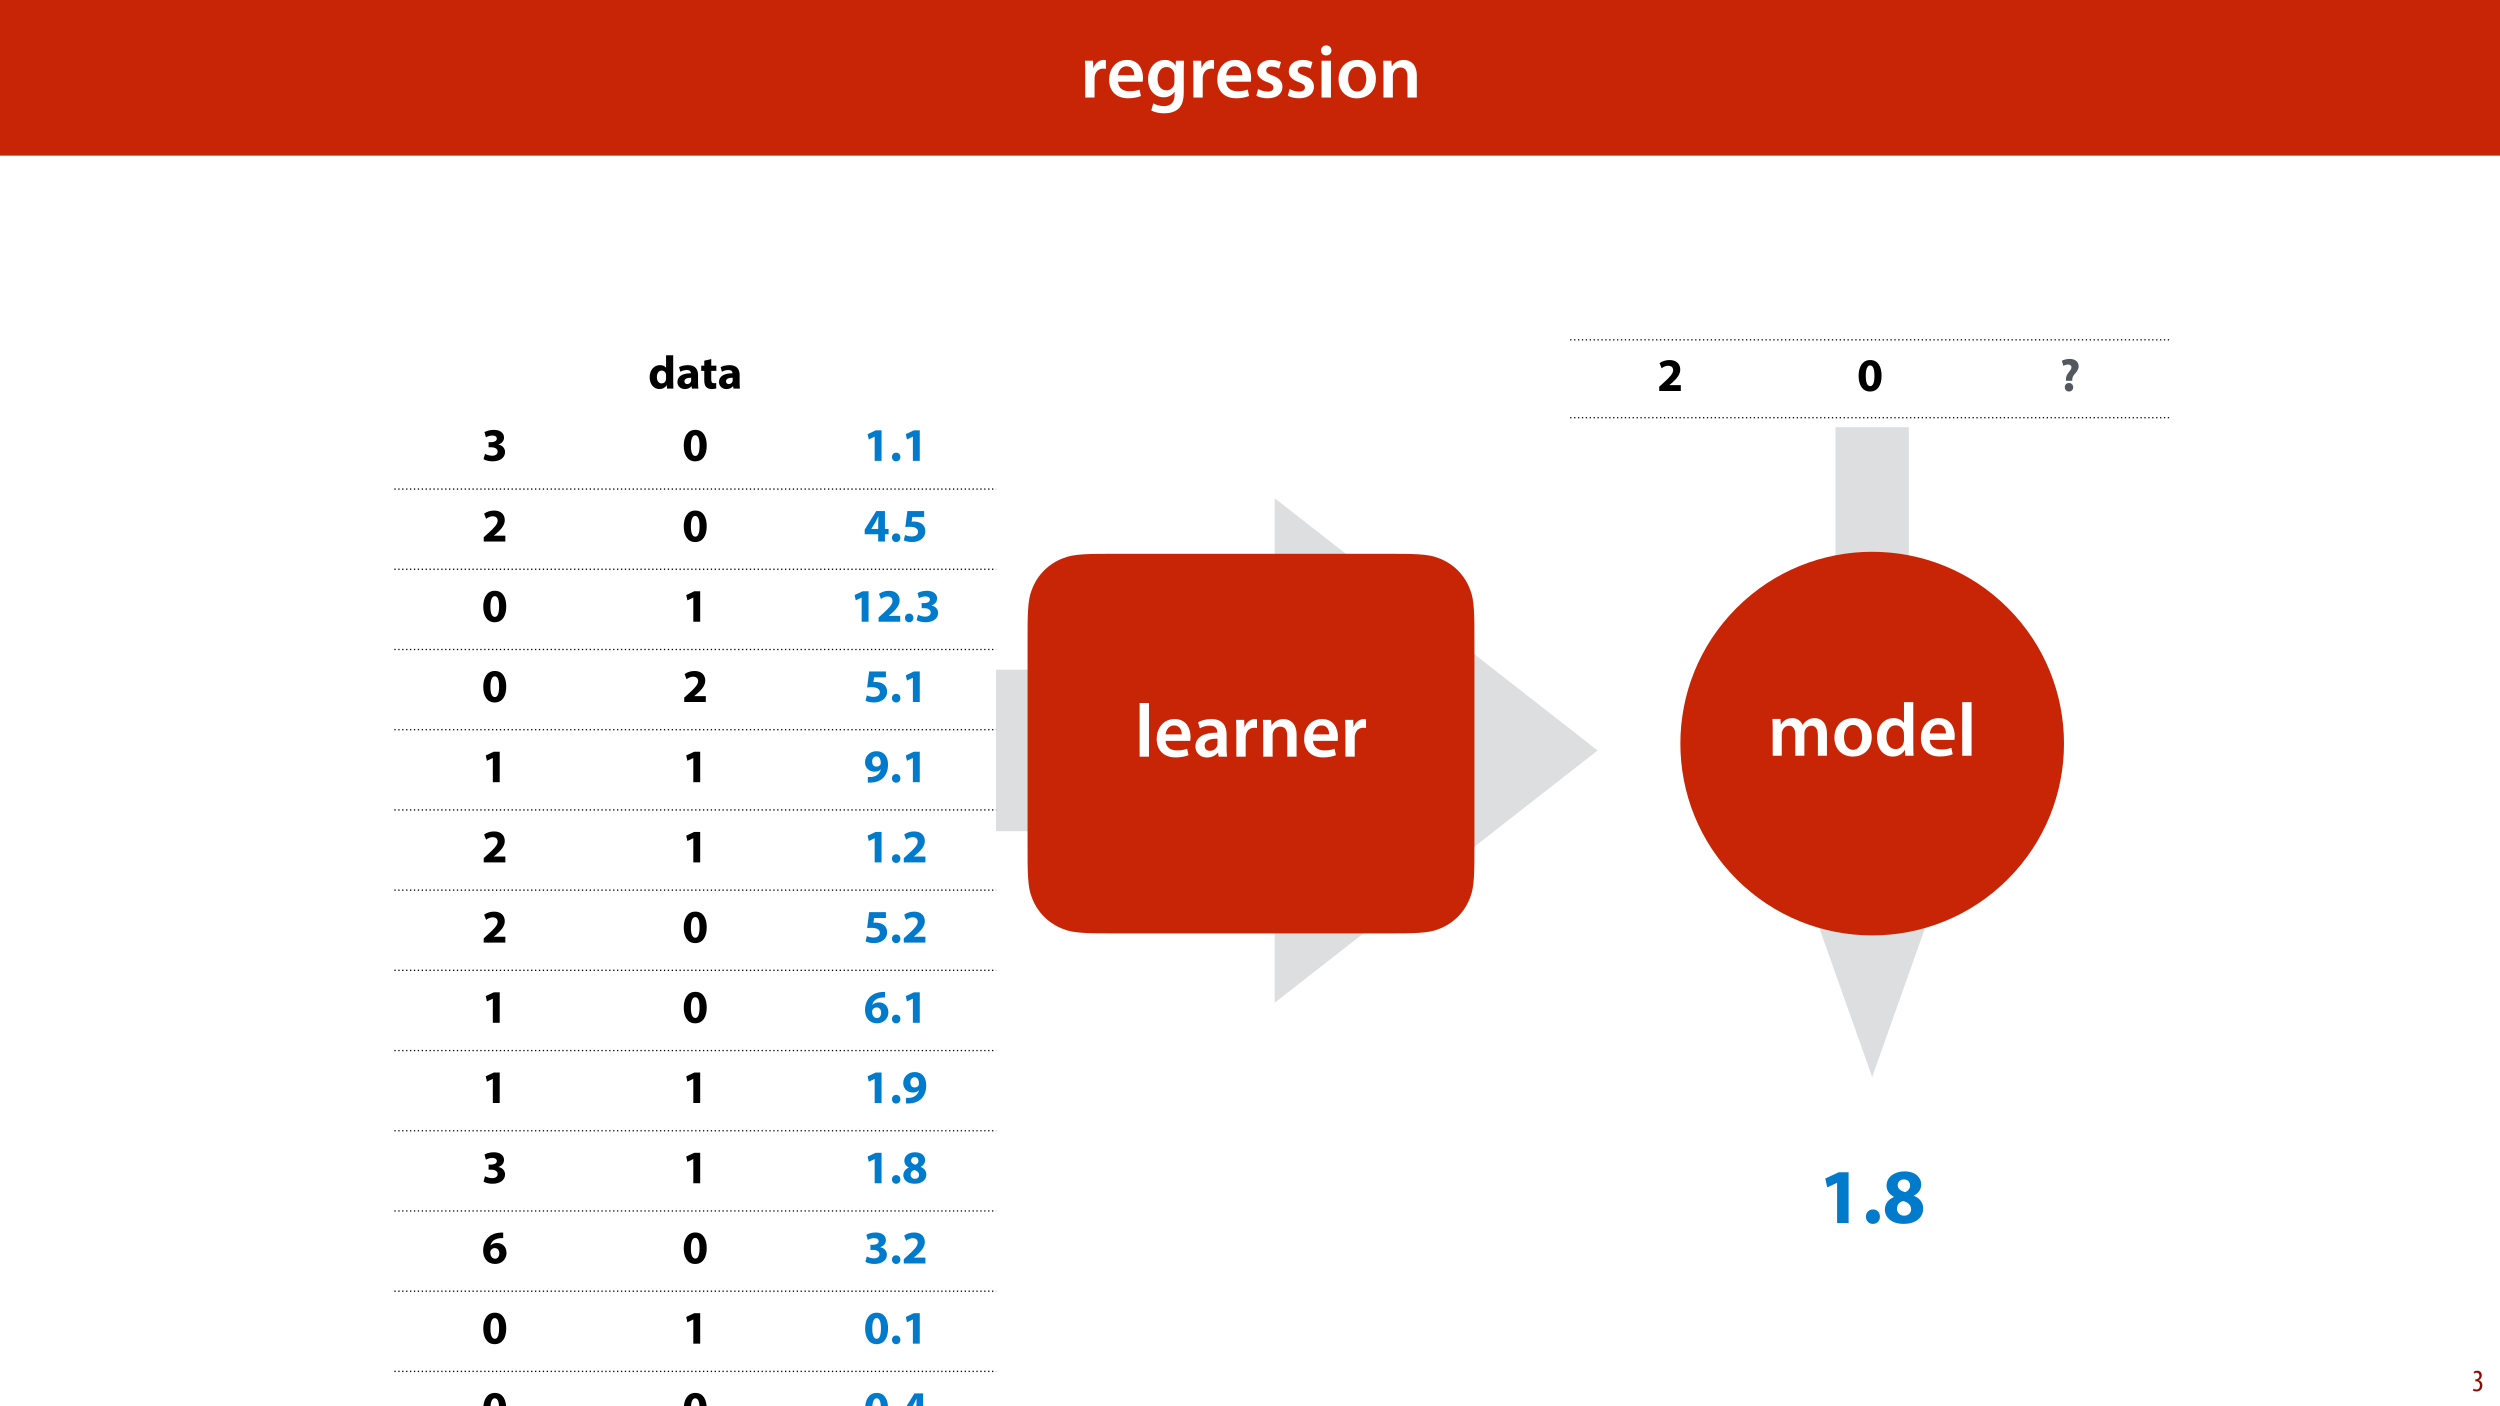 <?xml version="1.0" encoding="UTF-8"?>
<svg xmlns="http://www.w3.org/2000/svg" xmlns:xlink="http://www.w3.org/1999/xlink" width="1920pt" height="1080pt" viewBox="0 0 1920 1080" version="1.1">
<defs>
<g>
<symbol overflow="visible" id="glyph0-0">
<path style="stroke:none;" d="M 0 0 L 29 0 L 29 -40.594 L 0 -40.594 Z M 14.5 -22.906 L 4.641 -37.703 L 24.359 -37.703 Z M 16.234 -20.297 L 26.094 -35.094 L 26.094 -5.516 Z M 4.641 -2.906 L 14.5 -17.688 L 24.359 -2.906 Z M 2.906 -35.094 L 12.766 -20.297 L 2.906 -5.516 Z M 2.906 -35.094 "/>
</symbol>
<symbol overflow="visible" id="glyph0-1">
<path style="stroke:none;" d="M 3.828 0 L 10.969 0 L 10.969 -14.609 C 10.969 -15.422 11.078 -16.188 11.188 -16.812 C 11.828 -20.016 14.156 -22.219 17.578 -22.219 C 18.438 -22.219 19.078 -22.094 19.656 -21.984 L 19.656 -28.703 C 19.078 -28.828 18.672 -28.891 17.984 -28.891 C 14.969 -28.891 11.656 -26.859 10.266 -22.859 L 10.031 -22.859 L 9.797 -28.25 L 3.594 -28.25 C 3.766 -25.688 3.828 -22.969 3.828 -19.141 Z M 3.828 0 "/>
</symbol>
<symbol overflow="visible" id="glyph0-2">
<path style="stroke:none;" d="M 27.781 -12.125 C 27.891 -12.766 28.016 -13.797 28.016 -15.141 C 28.016 -21.344 25 -28.891 15.828 -28.891 C 6.781 -28.891 2.031 -21.516 2.031 -13.688 C 2.031 -5.047 7.422 0.578 16.594 0.578 C 20.641 0.578 24.016 -0.172 26.453 -1.156 L 25.406 -6.094 C 23.266 -5.281 20.875 -4.812 17.578 -4.812 C 13.047 -4.812 9.047 -7.016 8.875 -12.125 Z M 8.875 -17.109 C 9.156 -20.016 11.016 -24.016 15.422 -24.016 C 20.188 -24.016 21.344 -19.719 21.281 -17.109 Z M 8.875 -17.109 "/>
</symbol>
<symbol overflow="visible" id="glyph0-3">
<path style="stroke:none;" d="M 23.438 -28.25 L 23.141 -24.469 L 23.031 -24.469 C 21.688 -26.797 19.141 -28.891 14.844 -28.891 C 8.062 -28.891 2.031 -23.266 2.031 -13.984 C 2.031 -5.969 7.016 -0.172 14.031 -0.172 C 17.75 -0.172 20.641 -1.859 22.266 -4.344 L 22.391 -4.344 L 22.391 -1.906 C 22.391 4.172 18.906 6.609 14.266 6.609 C 10.844 6.609 7.828 5.516 6.031 4.469 L 4.469 9.859 C 6.906 11.375 10.734 12.125 14.328 12.125 C 18.219 12.125 22.266 11.312 25.234 8.703 C 28.188 6.031 29.406 1.797 29.406 -4.125 L 29.406 -20.125 C 29.406 -24.016 29.516 -26.328 29.641 -28.25 Z M 22.266 -12.359 C 22.266 -11.547 22.156 -10.562 21.984 -9.797 C 21.172 -7.25 18.844 -5.516 16.188 -5.516 C 11.719 -5.516 9.281 -9.391 9.281 -14.203 C 9.281 -19.953 12.234 -23.438 16.234 -23.438 C 19.25 -23.438 21.281 -21.453 22.047 -18.844 C 22.219 -18.266 22.266 -17.578 22.266 -16.938 Z M 22.266 -12.359 "/>
</symbol>
<symbol overflow="visible" id="glyph0-4">
<path style="stroke:none;" d="M 2.094 -1.391 C 4.172 -0.234 7.25 0.578 10.672 0.578 C 18.156 0.578 22.156 -3.125 22.156 -8.234 C 22.094 -12.406 19.719 -15.016 14.609 -16.875 C 11.016 -18.156 9.688 -19.031 9.688 -20.828 C 9.688 -22.562 11.078 -23.781 13.625 -23.781 C 16.125 -23.781 18.391 -22.859 19.609 -22.156 L 21 -27.203 C 19.375 -28.078 16.641 -28.891 13.516 -28.891 C 6.953 -28.891 2.844 -25 2.844 -20.016 C 2.781 -16.703 5.109 -13.688 10.609 -11.781 C 14.094 -10.562 15.25 -9.562 15.25 -7.656 C 15.25 -5.797 13.859 -4.531 10.734 -4.531 C 8.172 -4.531 5.109 -5.562 3.484 -6.547 Z M 2.094 -1.391 "/>
</symbol>
<symbol overflow="visible" id="glyph0-5">
<path style="stroke:none;" d="M 11.016 0 L 11.016 -28.25 L 3.828 -28.25 L 3.828 0 Z M 7.422 -40.016 C 5.047 -40.016 3.422 -38.344 3.422 -36.141 C 3.422 -33.984 4.984 -32.312 7.359 -32.312 C 9.859 -32.312 11.422 -33.984 11.422 -36.141 C 11.375 -38.344 9.859 -40.016 7.422 -40.016 Z M 7.422 -40.016 "/>
</symbol>
<symbol overflow="visible" id="glyph0-6">
<path style="stroke:none;" d="M 16.641 -28.891 C 8.125 -28.891 2.031 -23.203 2.031 -13.922 C 2.031 -4.875 8.172 0.641 16.188 0.641 C 23.375 0.641 30.688 -4 30.688 -14.391 C 30.688 -22.969 25.062 -28.891 16.641 -28.891 Z M 16.469 -23.656 C 21.344 -23.656 23.312 -18.625 23.312 -14.203 C 23.312 -8.531 20.469 -4.531 16.406 -4.531 C 12.062 -4.531 9.391 -8.641 9.391 -14.094 C 9.391 -18.797 11.422 -23.656 16.469 -23.656 Z M 16.469 -23.656 "/>
</symbol>
<symbol overflow="visible" id="glyph0-7">
<path style="stroke:none;" d="M 3.828 0 L 11.016 0 L 11.016 -16.594 C 11.016 -17.406 11.078 -18.266 11.312 -18.906 C 12.062 -21.047 14.031 -23.078 16.875 -23.078 C 20.766 -23.078 22.266 -20.016 22.266 -15.953 L 22.266 0 L 29.406 0 L 29.406 -16.766 C 29.406 -25.688 24.297 -28.891 19.375 -28.891 C 14.672 -28.891 11.594 -26.219 10.375 -24.016 L 10.203 -24.016 L 9.859 -28.25 L 3.594 -28.25 C 3.766 -25.812 3.828 -23.078 3.828 -19.844 Z M 3.828 0 "/>
</symbol>
<symbol overflow="visible" id="glyph0-8">
<path style="stroke:none;" d="M 3.828 0 L 11.016 0 L 11.016 -41.188 L 3.828 -41.188 Z M 3.828 0 "/>
</symbol>
<symbol overflow="visible" id="glyph0-9">
<path style="stroke:none;" d="M 26.156 0 C 25.875 -1.734 25.75 -4.234 25.75 -6.781 L 25.75 -17 C 25.75 -23.141 23.141 -28.891 14.094 -28.891 C 9.625 -28.891 5.969 -27.672 3.891 -26.391 L 5.281 -21.75 C 7.188 -22.969 10.094 -23.844 12.875 -23.844 C 17.859 -23.844 18.625 -20.766 18.625 -18.906 L 18.625 -18.438 C 8.172 -18.5 1.859 -14.906 1.859 -7.766 C 1.859 -3.484 5.047 0.641 10.734 0.641 C 14.391 0.641 17.344 -0.922 19.078 -3.125 L 19.25 -3.125 L 19.719 0 Z M 18.797 -9.922 C 18.797 -9.453 18.734 -8.875 18.562 -8.359 C 17.922 -6.328 15.828 -4.469 12.984 -4.469 C 10.734 -4.469 8.938 -5.734 8.938 -8.531 C 8.938 -12.812 13.75 -13.922 18.797 -13.797 Z M 18.797 -9.922 "/>
</symbol>
<symbol overflow="visible" id="glyph0-10">
<path style="stroke:none;" d="M 3.828 0 L 10.781 0 L 10.781 -16.703 C 10.781 -17.516 10.906 -18.328 11.188 -19.031 C 11.828 -21 13.625 -23.078 16.297 -23.078 C 19.609 -23.078 21.172 -20.297 21.172 -16.359 L 21.172 0 L 28.125 0 L 28.125 -16.938 C 28.125 -17.75 28.297 -18.625 28.484 -19.312 C 29.234 -21.344 31.031 -23.078 33.469 -23.078 C 36.891 -23.078 38.516 -20.297 38.516 -15.609 L 38.516 0 L 45.469 0 L 45.469 -16.641 C 45.469 -25.688 40.719 -28.891 36.016 -28.891 C 33.703 -28.891 31.906 -28.297 30.328 -27.203 C 29 -26.391 27.844 -25.234 26.859 -23.656 L 26.734 -23.656 C 25.516 -26.797 22.625 -28.891 18.906 -28.891 C 14.156 -28.891 11.594 -26.281 10.203 -24.062 L 10.031 -24.062 L 9.75 -28.25 L 3.594 -28.25 C 3.766 -25.812 3.828 -23.078 3.828 -19.844 Z M 3.828 0 "/>
</symbol>
<symbol overflow="visible" id="glyph0-11">
<path style="stroke:none;" d="M 22.734 -41.188 L 22.734 -25.172 L 22.625 -25.172 C 21.344 -27.266 18.562 -28.891 14.672 -28.891 C 7.891 -28.891 1.969 -23.266 2.031 -13.797 C 2.031 -5.109 7.359 0.641 14.094 0.641 C 18.219 0.641 21.641 -1.328 23.312 -4.469 L 23.438 -4.469 L 23.719 0 L 30.109 0 C 29.984 -1.906 29.875 -5.047 29.875 -7.953 L 29.875 -41.188 Z M 22.734 -12.234 C 22.734 -11.484 22.672 -10.781 22.5 -10.156 C 21.812 -7.078 19.25 -5.109 16.359 -5.109 C 11.828 -5.109 9.281 -8.875 9.281 -14.031 C 9.281 -19.312 11.828 -23.375 16.406 -23.375 C 19.656 -23.375 21.922 -21.109 22.562 -18.328 C 22.672 -17.75 22.734 -17.047 22.734 -16.469 Z M 22.734 -12.234 "/>
</symbol>
<symbol overflow="visible" id="glyph1-0">
<path style="stroke:none;" d="M 0 0 L 30 0 L 30 -42 L 0 -42 Z M 15 -23.703 L 4.797 -39 L 25.203 -39 Z M 16.797 -21 L 27 -36.297 L 27 -5.703 Z M 4.797 -3 L 15 -18.297 L 25.203 -3 Z M 3 -36.297 L 13.203 -21 L 3 -5.703 Z M 3 -36.297 "/>
</symbol>
<symbol overflow="visible" id="glyph1-1">
<path style="stroke:none;" d="M 14.156 0 L 22.984 0 L 22.984 -39 L 15.422 -39 L 5.094 -34.203 L 6.594 -27.359 L 14.047 -30.906 L 14.156 -30.906 Z M 14.156 0 "/>
</symbol>
<symbol overflow="visible" id="glyph1-2">
<path style="stroke:none;" d="M 8.344 0.656 C 11.578 0.656 13.734 -1.688 13.734 -4.859 C 13.734 -8.156 11.578 -10.438 8.406 -10.438 C 5.219 -10.438 3 -8.094 3 -4.859 C 3 -1.688 5.219 0.656 8.344 0.656 Z M 8.344 0.656 "/>
</symbol>
<symbol overflow="visible" id="glyph1-3">
<path style="stroke:none;" d="M 16.375 0.656 C 25.438 0.656 31.375 -4.078 31.375 -11.156 C 31.375 -16.203 28.016 -19.438 24.234 -20.875 L 24.234 -21.062 C 28.078 -22.984 29.875 -26.281 29.875 -29.641 C 29.875 -34.375 26.094 -39.656 16.984 -39.656 C 9.188 -39.656 3.234 -35.281 3.234 -28.688 C 3.234 -25.266 5.094 -22.078 8.875 -20.156 L 8.875 -19.984 C 4.625 -18.125 1.922 -14.875 1.922 -10.203 C 1.922 -4.922 6.484 0.656 16.375 0.656 Z M 16.734 -5.641 C 13.312 -5.641 11.156 -8.281 11.219 -11.094 C 11.219 -13.922 12.953 -16.078 15.953 -16.922 C 19.562 -15.953 22.078 -13.922 22.078 -10.5 C 22.078 -7.734 19.984 -5.641 16.734 -5.641 Z M 16.562 -33.484 C 19.922 -33.484 21.297 -31.078 21.297 -28.688 C 21.297 -26.219 19.438 -24.297 17.344 -23.703 C 14.219 -24.656 11.812 -26.344 11.812 -28.984 C 11.812 -31.438 13.438 -33.484 16.562 -33.484 Z M 16.562 -33.484 "/>
</symbol>
<symbol overflow="visible" id="glyph2-0">
<path style="stroke:none;" d="M 0 0 L 18 0 L 18 -25.203 L 0 -25.203 Z M 9 -14.219 L 2.875 -23.406 L 15.125 -23.406 Z M 10.078 -12.594 L 16.203 -21.781 L 16.203 -3.422 Z M 2.875 -1.797 L 9 -10.984 L 15.125 -1.797 Z M 1.797 -21.781 L 7.922 -12.594 L 1.797 -3.422 Z M 1.797 -21.781 "/>
</symbol>
<symbol overflow="visible" id="glyph2-1">
<path style="stroke:none;" d="M 13.781 -25.562 L 13.781 -16.016 L 13.719 -16.016 C 12.922 -17.25 11.234 -18 9.078 -18 C 4.859 -18 1.156 -14.578 1.188 -8.641 C 1.188 -3.172 4.531 0.391 8.719 0.391 C 10.984 0.391 13.109 -0.609 14.219 -2.594 L 14.297 -2.594 L 14.547 0 L 19.406 0 C 19.328 -1.188 19.266 -3.281 19.266 -5.25 L 19.266 -25.562 Z M 13.781 -7.844 C 13.781 -7.375 13.75 -6.984 13.641 -6.594 C 13.312 -5.047 12.062 -3.953 10.469 -3.953 C 8.203 -3.953 6.734 -5.828 6.734 -8.812 C 6.734 -11.594 8.031 -13.828 10.516 -13.828 C 12.203 -13.828 13.391 -12.594 13.719 -11.125 C 13.75 -10.844 13.781 -10.438 13.781 -10.156 Z M 13.781 -7.844 "/>
</symbol>
<symbol overflow="visible" id="glyph2-2">
<path style="stroke:none;" d="M 17.141 0 C 16.953 -0.969 16.891 -2.594 16.891 -4.281 L 16.891 -10.406 C 16.891 -14.547 15.016 -18 9.141 -18 C 5.938 -18 3.531 -17.141 2.297 -16.453 L 3.312 -12.922 C 4.469 -13.641 6.375 -14.25 8.172 -14.25 C 10.875 -14.25 11.375 -12.922 11.375 -11.984 L 11.375 -11.734 C 5.141 -11.766 1.047 -9.578 1.047 -5 C 1.047 -2.203 3.172 0.391 6.734 0.391 C 8.812 0.391 10.625 -0.359 11.766 -1.766 L 11.875 -1.766 L 12.203 0 Z M 11.562 -6.406 C 11.562 -6.078 11.516 -5.766 11.453 -5.469 C 11.094 -4.359 9.969 -3.453 8.609 -3.453 C 7.375 -3.453 6.438 -4.141 6.438 -5.547 C 6.438 -7.672 8.672 -8.359 11.562 -8.312 Z M 11.562 -6.406 "/>
</symbol>
<symbol overflow="visible" id="glyph2-3">
<path style="stroke:none;" d="M 2.953 -21.422 L 2.953 -17.609 L 0.609 -17.609 L 0.609 -13.578 L 2.953 -13.578 L 2.953 -6.375 C 2.953 -3.891 3.453 -2.203 4.469 -1.156 C 5.328 -0.25 6.797 0.359 8.562 0.359 C 10.109 0.359 11.406 0.188 12.125 -0.109 L 12.094 -4.25 C 11.703 -4.172 11.156 -4.109 10.469 -4.109 C 8.812 -4.109 8.312 -5.078 8.312 -7.203 L 8.312 -13.578 L 12.234 -13.578 L 12.234 -17.609 L 8.312 -17.609 L 8.312 -22.641 Z M 2.953 -21.422 "/>
</symbol>
<symbol overflow="visible" id="glyph2-4">
<path style="stroke:none;" d="M 1.375 -1.266 C 2.734 -0.391 5.297 0.391 8.312 0.391 C 14.25 0.391 17.891 -2.625 17.891 -6.766 C 17.891 -9.828 15.625 -11.953 12.812 -12.453 L 12.812 -12.531 C 15.703 -13.531 17.094 -15.484 17.094 -17.969 C 17.094 -21.172 14.328 -23.797 9.328 -23.797 C 6.297 -23.797 3.484 -22.938 2.094 -22.031 L 3.203 -18.078 C 4.172 -18.641 6.188 -19.469 8.094 -19.469 C 10.406 -19.469 11.562 -18.438 11.562 -17.031 C 11.562 -15.047 9.219 -14.359 7.375 -14.328 L 5.25 -14.328 L 5.25 -10.406 L 7.484 -10.406 C 9.906 -10.406 12.203 -9.359 12.203 -7.062 C 12.203 -5.297 10.766 -3.922 7.922 -3.922 C 5.688 -3.922 3.453 -4.859 2.484 -5.359 Z M 1.375 -1.266 "/>
</symbol>
<symbol overflow="visible" id="glyph2-5">
<path style="stroke:none;" d="M 10.078 -23.797 C 4.031 -23.797 1.156 -18.438 1.156 -11.656 C 1.188 -5.047 3.859 0.391 9.906 0.391 C 15.875 0.391 18.797 -4.578 18.797 -11.812 C 18.797 -18.219 16.344 -23.797 10.078 -23.797 Z M 10.016 -19.656 C 12.203 -19.656 13.312 -16.922 13.312 -11.734 C 13.312 -6.406 12.172 -3.75 10.047 -3.75 C 7.922 -3.75 6.625 -6.297 6.656 -11.656 C 6.625 -17.094 7.984 -19.656 10.016 -19.656 Z M 10.016 -19.656 "/>
</symbol>
<symbol overflow="visible" id="glyph2-6">
<path style="stroke:none;" d="M 8.5 0 L 13.781 0 L 13.781 -23.406 L 9.25 -23.406 L 3.062 -20.516 L 3.953 -16.422 L 8.422 -18.547 L 8.5 -18.547 Z M 8.5 0 "/>
</symbol>
<symbol overflow="visible" id="glyph2-7">
<path style="stroke:none;" d="M 5 0.391 C 6.953 0.391 8.25 -1.016 8.25 -2.922 C 8.25 -4.891 6.953 -6.266 5.047 -6.266 C 3.125 -6.266 1.797 -4.859 1.797 -2.922 C 1.797 -1.016 3.125 0.391 5 0.391 Z M 5 0.391 "/>
</symbol>
<symbol overflow="visible" id="glyph2-8">
<path style="stroke:none;" d="M 18.109 0 L 18.109 -4.5 L 9.281 -4.5 L 9.281 -4.578 L 11.453 -6.375 C 14.828 -9.391 17.672 -12.531 17.672 -16.453 C 17.672 -20.703 14.766 -23.797 9.469 -23.797 C 6.297 -23.797 3.562 -22.719 1.797 -21.391 L 3.344 -17.453 C 4.578 -18.391 6.344 -19.406 8.359 -19.406 C 11.047 -19.406 12.203 -17.891 12.203 -15.984 C 12.125 -13.25 9.641 -10.625 4.531 -6.047 L 1.516 -3.312 L 1.516 0 Z M 18.109 0 "/>
</symbol>
<symbol overflow="visible" id="glyph2-9">
<path style="stroke:none;" d="M 16.375 0 L 16.375 -5.578 L 19.188 -5.578 L 19.188 -9.688 L 16.375 -9.688 L 16.375 -23.406 L 9.688 -23.406 L 0.828 -9.141 L 0.828 -5.578 L 11.203 -5.578 L 11.203 0 Z M 5.938 -9.688 L 5.938 -9.75 L 9.078 -14.875 C 9.859 -16.344 10.469 -17.719 11.234 -19.219 L 11.375 -19.219 C 11.266 -17.719 11.203 -16.266 11.203 -14.875 L 11.203 -9.688 Z M 5.938 -9.688 "/>
</symbol>
<symbol overflow="visible" id="glyph2-10">
<path style="stroke:none;" d="M 17.141 -23.406 L 4.25 -23.406 L 2.703 -11.125 C 3.672 -11.266 4.578 -11.344 5.875 -11.344 C 10.547 -11.344 12.453 -9.859 12.453 -7.453 C 12.453 -4.969 10.047 -3.891 7.781 -3.891 C 5.656 -3.891 3.531 -4.531 2.484 -5.047 L 1.516 -0.938 C 2.812 -0.25 5.188 0.391 8.031 0.391 C 14.328 0.391 18.078 -3.453 18.078 -7.812 C 18.078 -10.547 16.984 -12.484 15.234 -13.688 C 13.578 -14.875 11.297 -15.375 9.078 -15.375 C 8.5 -15.375 8.062 -15.375 7.562 -15.297 L 8.062 -18.906 L 17.141 -18.906 Z M 17.141 -23.406 "/>
</symbol>
<symbol overflow="visible" id="glyph2-11">
<path style="stroke:none;" d="M 3.234 0.328 C 3.859 0.359 4.781 0.391 5.719 0.328 C 9.359 0.188 12.422 -0.938 14.656 -2.953 C 17.203 -5.297 18.75 -8.859 18.75 -13.719 C 18.75 -19.188 15.906 -23.797 9.906 -23.797 C 4.75 -23.797 1.078 -19.938 1.078 -15.375 C 1.078 -10.844 4.422 -8.062 8.391 -8.062 C 10.516 -8.062 12.031 -8.672 13.062 -9.75 L 13.172 -9.719 C 12.75 -7.953 11.734 -6.438 10.219 -5.406 C 8.969 -4.531 7.266 -4.062 5.609 -3.953 C 4.531 -3.891 3.922 -3.891 3.234 -3.953 Z M 9.75 -19.797 C 12.234 -19.797 13.172 -17.359 13.172 -14.875 C 13.172 -14.188 13.062 -13.828 12.891 -13.5 C 12.391 -12.672 11.344 -11.953 9.859 -11.953 C 7.625 -11.953 6.547 -13.688 6.547 -15.703 C 6.516 -18.141 7.891 -19.797 9.75 -19.797 Z M 9.75 -19.797 "/>
</symbol>
<symbol overflow="visible" id="glyph2-12">
<path style="stroke:none;" d="M 16.453 -23.719 C 15.906 -23.766 15.266 -23.766 14.25 -23.688 C 10.578 -23.516 7.562 -22.359 5.219 -20.234 C 2.703 -17.891 1.078 -14.219 1.078 -9.828 C 1.078 -4.25 4.141 0.391 10.375 0.391 C 15.438 0.391 19.016 -3.422 19.016 -8.062 C 19.016 -12.922 15.703 -15.703 11.766 -15.703 C 9.578 -15.703 7.953 -15.016 6.797 -13.828 L 6.703 -13.828 C 7.312 -16.562 9.469 -19.047 14.328 -19.438 C 15.188 -19.516 15.844 -19.547 16.453 -19.516 Z M 10.297 -3.641 C 7.812 -3.641 6.625 -5.875 6.516 -8.359 C 6.516 -9 6.594 -9.438 6.734 -9.719 C 7.266 -10.906 8.5 -11.812 9.969 -11.812 C 12.312 -11.812 13.469 -9.938 13.469 -7.781 C 13.469 -5.406 12.234 -3.641 10.297 -3.641 Z M 10.297 -3.641 "/>
</symbol>
<symbol overflow="visible" id="glyph2-13">
<path style="stroke:none;" d="M 9.828 0.391 C 15.266 0.391 18.828 -2.453 18.828 -6.703 C 18.828 -9.719 16.812 -11.656 14.547 -12.531 L 14.547 -12.641 C 16.844 -13.781 17.922 -15.766 17.922 -17.781 C 17.922 -20.625 15.656 -23.797 10.188 -23.797 C 5.516 -23.797 1.938 -21.172 1.938 -17.203 C 1.938 -15.156 3.062 -13.25 5.328 -12.094 L 5.328 -11.984 C 2.766 -10.875 1.156 -8.922 1.156 -6.125 C 1.156 -2.953 3.891 0.391 9.828 0.391 Z M 10.047 -3.391 C 7.984 -3.391 6.703 -4.969 6.734 -6.656 C 6.734 -8.359 7.781 -9.641 9.578 -10.156 C 11.734 -9.578 13.25 -8.359 13.25 -6.297 C 13.25 -4.641 11.984 -3.391 10.047 -3.391 Z M 9.938 -20.094 C 11.953 -20.094 12.781 -18.641 12.781 -17.203 C 12.781 -15.734 11.656 -14.578 10.406 -14.219 C 8.531 -14.797 7.094 -15.797 7.094 -17.391 C 7.094 -18.859 8.062 -20.094 9.938 -20.094 Z M 9.938 -20.094 "/>
</symbol>
<symbol overflow="visible" id="glyph2-14">
<path style="stroke:none;" d="M 9.75 -7.844 L 9.75 -8.5 C 9.719 -10.109 10.266 -11.516 11.594 -13 C 12.953 -14.516 14.656 -16.312 14.656 -19.047 C 14.656 -22.031 12.484 -24.656 7.734 -24.656 C 5.188 -24.656 3.031 -23.938 1.734 -23.188 L 2.953 -19.266 C 3.891 -19.906 5.328 -20.344 6.516 -20.344 C 8.312 -20.266 9.141 -19.438 9.141 -18.188 C 9.141 -16.953 8.203 -15.797 7.062 -14.438 C 5.438 -12.484 4.828 -10.625 4.938 -8.781 L 4.969 -7.844 Z M 7.234 0.391 C 9.188 0.391 10.469 -1.016 10.469 -2.875 C 10.438 -4.781 9.188 -6.156 7.234 -6.156 C 5.359 -6.156 4.031 -4.781 4.031 -2.875 C 4.031 -1.016 5.328 0.391 7.234 0.391 Z M 7.234 0.391 "/>
</symbol>
<symbol overflow="visible" id="glyph3-0">
<path style="stroke:none;" d="M 0 0 L 12 0 L 12 -16.797 L 0 -16.797 Z M 6 -9.484 L 1.922 -15.594 L 10.078 -15.594 Z M 6.719 -8.406 L 10.797 -14.516 L 10.797 -2.281 Z M 1.922 -1.203 L 6 -7.312 L 10.078 -1.203 Z M 1.203 -14.516 L 5.281 -8.406 L 1.203 -2.281 Z M 1.203 -14.516 "/>
</symbol>
<symbol overflow="visible" id="glyph3-1">
<path style="stroke:none;" d="M 0.672 -0.531 C 1.297 -0.094 2.406 0.188 3.406 0.188 C 6.234 0.188 7.875 -1.875 7.875 -4.422 C 7.875 -6.859 6.531 -8.109 5.141 -8.5 L 5.141 -8.547 C 6.641 -9.266 7.469 -10.625 7.469 -12.188 C 7.469 -14.203 6.219 -15.797 4.016 -15.797 C 2.828 -15.797 1.781 -15.359 1.203 -14.906 L 1.609 -13.516 C 2.109 -13.875 2.781 -14.25 3.547 -14.25 C 4.781 -14.25 5.609 -13.422 5.609 -11.859 C 5.609 -9.938 3.906 -9.094 2.812 -9.078 L 2.453 -9.078 L 2.453 -7.688 L 2.875 -7.688 C 4.75 -7.688 6.031 -6.5 6.031 -4.469 C 6.031 -2.516 4.938 -1.344 3.344 -1.344 C 2.406 -1.344 1.562 -1.703 1.078 -1.984 Z M 0.672 -0.531 "/>
</symbol>
</g>
<clipPath id="clip1">
  <path d="M 302.875 375.102 L 765.023 375.102 L 765.023 376.102 L 302.875 376.102 Z M 302.875 375.102 "/>
</clipPath>
<clipPath id="clip2">
  <path d="M 302.875 436.707 L 765.023 436.707 L 765.023 437.707 L 302.875 437.707 Z M 302.875 436.707 "/>
</clipPath>
<clipPath id="clip3">
  <path d="M 302.875 498.312 L 765.023 498.312 L 765.023 499.312 L 302.875 499.312 Z M 302.875 498.312 "/>
</clipPath>
<clipPath id="clip4">
  <path d="M 302.875 559.914 L 765.023 559.914 L 765.023 560.914 L 302.875 560.914 Z M 302.875 559.914 "/>
</clipPath>
<clipPath id="clip5">
  <path d="M 302.875 621.52 L 765.023 621.52 L 765.023 622.52 L 302.875 622.52 Z M 302.875 621.52 "/>
</clipPath>
<clipPath id="clip6">
  <path d="M 302.875 683.121 L 765.023 683.121 L 765.023 684.121 L 302.875 684.121 Z M 302.875 683.121 "/>
</clipPath>
<clipPath id="clip7">
  <path d="M 302.875 744.727 L 765.023 744.727 L 765.023 745.727 L 302.875 745.727 Z M 302.875 744.727 "/>
</clipPath>
<clipPath id="clip8">
  <path d="M 302.875 806.328 L 765.023 806.328 L 765.023 807.328 L 302.875 807.328 Z M 302.875 806.328 "/>
</clipPath>
<clipPath id="clip9">
  <path d="M 302.875 867.934 L 765.023 867.934 L 765.023 868.934 L 302.875 868.934 Z M 302.875 867.934 "/>
</clipPath>
<clipPath id="clip10">
  <path d="M 302.875 929.535 L 765.023 929.535 L 765.023 930.535 L 302.875 930.535 Z M 302.875 929.535 "/>
</clipPath>
<clipPath id="clip11">
  <path d="M 302.875 991.141 L 765.023 991.141 L 765.023 992.141 L 302.875 992.141 Z M 302.875 991.141 "/>
</clipPath>
<clipPath id="clip12">
  <path d="M 302.875 1052.742 L 765.023 1052.742 L 765.023 1053.742 L 302.875 1053.742 Z M 302.875 1052.742 "/>
</clipPath>
<clipPath id="clip13">
  <path d="M 1205.875 260.5 L 1666.617 260.5 L 1666.617 261.5 L 1205.875 261.5 Z M 1205.875 260.5 "/>
</clipPath>
<clipPath id="clip14">
  <path d="M 1205.875 320.293 L 1666.617 320.293 L 1666.617 321.293 L 1205.875 321.293 Z M 1205.875 320.293 "/>
</clipPath>
</defs>
<g id="surface1">
<rect x="0" y="0" width="1920" height="1080" style="fill:rgb(100%,100%,100%);fill-opacity:1;stroke:none;"/>
<path style=" stroke:none;fill-rule:nonzero;fill:rgb(78.432%,14.51%,2.353%);fill-opacity:1;" d="M -2.508 119.531 L 1924.031 119.531 L 1924.031 0 L -2.508 0 Z M -2.508 119.531 "/>
<g style="fill:rgb(100%,100%,100%);fill-opacity:1;">
  <use xlink:href="#glyph0-1" x="829.653" y="74.9"/>
</g>
<g style="fill:rgb(100%,100%,100%);fill-opacity:1;">
  <use xlink:href="#glyph0-2" x="849.779" y="74.9"/>
  <use xlink:href="#glyph0-3" x="879.707" y="74.9"/>
</g>
<g style="fill:rgb(100%,100%,100%);fill-opacity:1;">
  <use xlink:href="#glyph0-1" x="912.709" y="74.9"/>
</g>
<g style="fill:rgb(100%,100%,100%);fill-opacity:1;">
  <use xlink:href="#glyph0-2" x="932.835" y="74.9"/>
  <use xlink:href="#glyph0-4" x="962.763" y="74.9"/>
  <use xlink:href="#glyph0-4" x="986.949" y="74.9"/>
  <use xlink:href="#glyph0-5" x="1011.135" y="74.9"/>
  <use xlink:href="#glyph0-6" x="1025.983" y="74.9"/>
  <use xlink:href="#glyph0-7" x="1058.695" y="74.9"/>
</g>
<path style=" stroke:none;fill-rule:nonzero;fill:rgb(86.275%,87.059%,87.843%);fill-opacity:1;" d="M 1409.68 579.195 L 1349.852 579.195 L 1437.836 827.18 L 1525.82 579.195 L 1465.992 579.195 L 1465.992 328.113 L 1409.68 328.113 Z M 1409.68 579.195 "/>
<g style="fill:rgb(0%,47.842%,79.216%);fill-opacity:1;">
  <use xlink:href="#glyph1-1" x="1396.736" y="939.291"/>
  <use xlink:href="#glyph1-2" x="1430.036" y="939.291"/>
  <use xlink:href="#glyph1-3" x="1445.636" y="939.291"/>
</g>
<path style=" stroke:none;fill-rule:nonzero;fill:rgb(86.275%,87.059%,87.843%);fill-opacity:1;" d="M 978.961 638.371 L 978.961 770.113 L 1226.949 576.375 L 978.961 382.637 L 978.961 514.379 L 694.574 514.379 L 694.574 638.371 Z M 978.961 638.371 "/>
<path style=" stroke:none;fill-rule:nonzero;fill:rgb(78.432%,14.51%,2.353%);fill-opacity:1;" d="M 856.008 425.32 L 1065.516 425.32 C 1085.133 425.32 1096.902 425.32 1104.746 428.598 C 1116.059 432.715 1124.969 441.625 1129.086 452.938 C 1132.363 460.781 1132.363 472.555 1132.363 492.168 L 1132.363 650.004 C 1132.363 669.617 1132.363 681.387 1129.086 689.234 C 1124.969 700.547 1116.059 709.457 1104.746 713.574 C 1096.902 716.848 1085.133 716.848 1065.516 716.848 L 856.008 716.848 C 836.391 716.848 824.621 716.848 816.777 713.574 C 805.465 709.457 796.555 700.547 792.438 689.234 C 789.16 681.387 789.16 669.617 789.16 650.004 L 789.16 492.168 C 789.16 472.555 789.16 460.781 792.438 452.938 C 796.555 441.625 805.465 432.715 816.777 428.598 C 824.621 425.32 836.391 425.32 856.008 425.32 Z M 856.008 425.32 "/>
<g style="fill:rgb(100%,100%,100%);fill-opacity:1;">
  <use xlink:href="#glyph0-8" x="871.406" y="581.128"/>
  <use xlink:href="#glyph0-2" x="886.312" y="581.128"/>
  <use xlink:href="#glyph0-9" x="916.24" y="581.128"/>
  <use xlink:href="#glyph0-1" x="945.704" y="581.128"/>
  <use xlink:href="#glyph0-7" x="966.352" y="581.128"/>
  <use xlink:href="#glyph0-2" x="999.528" y="581.128"/>
  <use xlink:href="#glyph0-1" x="1029.456" y="581.128"/>
</g>
<g style="fill:rgb(0%,0%,0%);fill-opacity:1;">
  <use xlink:href="#glyph2-1" x="497.752" y="298.425"/>
  <use xlink:href="#glyph2-2" x="519.208" y="298.425"/>
</g>
<g style="fill:rgb(0%,0%,0%);fill-opacity:1;">
  <use xlink:href="#glyph2-3" x="537.928" y="298.425"/>
  <use xlink:href="#glyph2-2" x="551.14" y="298.425"/>
</g>
<path style=" stroke:none;fill-rule:nonzero;fill:rgb(100%,100%,100%);fill-opacity:1;" d="M 610.934 314 L 764.898 314 L 764.898 375.602 L 610.934 375.602 Z M 610.934 314 "/>
<path style=" stroke:none;fill-rule:nonzero;fill:rgb(100%,100%,100%);fill-opacity:1;" d="M 610.934 375.602 L 764.898 375.602 L 764.898 437.207 L 610.934 437.207 Z M 610.934 375.602 "/>
<path style=" stroke:none;fill-rule:nonzero;fill:rgb(100%,100%,100%);fill-opacity:1;" d="M 610.934 437.207 L 764.898 437.207 L 764.898 498.812 L 610.934 498.812 Z M 610.934 437.207 "/>
<path style=" stroke:none;fill-rule:nonzero;fill:rgb(100%,100%,100%);fill-opacity:1;" d="M 610.934 498.812 L 764.898 498.812 L 764.898 560.414 L 610.934 560.414 Z M 610.934 498.812 "/>
<path style=" stroke:none;fill-rule:nonzero;fill:rgb(100%,100%,100%);fill-opacity:1;" d="M 610.934 560.414 L 764.898 560.414 L 764.898 622.02 L 610.934 622.02 Z M 610.934 560.414 "/>
<path style=" stroke:none;fill-rule:nonzero;fill:rgb(100%,100%,100%);fill-opacity:1;" d="M 610.934 622.02 L 764.898 622.02 L 764.898 683.621 L 610.934 683.621 Z M 610.934 622.02 "/>
<path style=" stroke:none;fill-rule:nonzero;fill:rgb(100%,100%,100%);fill-opacity:1;" d="M 610.934 683.621 L 764.898 683.621 L 764.898 745.227 L 610.934 745.227 Z M 610.934 683.621 "/>
<path style=" stroke:none;fill-rule:nonzero;fill:rgb(100%,100%,100%);fill-opacity:1;" d="M 610.934 745.227 L 764.898 745.227 L 764.898 806.828 L 610.934 806.828 Z M 610.934 745.227 "/>
<path style=" stroke:none;fill-rule:nonzero;fill:rgb(100%,100%,100%);fill-opacity:1;" d="M 610.934 806.828 L 764.898 806.828 L 764.898 868.434 L 610.934 868.434 Z M 610.934 806.828 "/>
<path style=" stroke:none;fill-rule:nonzero;fill:rgb(100%,100%,100%);fill-opacity:1;" d="M 610.934 868.434 L 764.898 868.434 L 764.898 930.035 L 610.934 930.035 Z M 610.934 868.434 "/>
<path style=" stroke:none;fill-rule:nonzero;fill:rgb(100%,100%,100%);fill-opacity:1;" d="M 610.934 930.035 L 764.898 930.035 L 764.898 991.641 L 610.934 991.641 Z M 610.934 930.035 "/>
<path style=" stroke:none;fill-rule:nonzero;fill:rgb(100%,100%,100%);fill-opacity:1;" d="M 610.934 991.641 L 764.898 991.641 L 764.898 1053.242 L 610.934 1053.242 Z M 610.934 991.641 "/>
<path style=" stroke:none;fill-rule:nonzero;fill:rgb(100%,100%,100%);fill-opacity:1;" d="M 610.934 1053.242 L 764.898 1053.242 L 764.898 1114.848 L 610.934 1114.848 Z M 610.934 1053.242 "/>
<g style="fill:rgb(0%,0%,0%);fill-opacity:1;">
  <use xlink:href="#glyph2-4" x="369.993" y="353.925"/>
</g>
<g style="fill:rgb(0%,0%,0%);fill-opacity:1;">
  <use xlink:href="#glyph2-5" x="523.96" y="353.925"/>
</g>
<g style="fill:rgb(0%,47.842%,79.216%);fill-opacity:1;">
  <use xlink:href="#glyph2-6" x="663.256" y="353.925"/>
  <use xlink:href="#glyph2-7" x="683.236" y="353.925"/>
  <use xlink:href="#glyph2-6" x="692.596" y="353.925"/>
</g>
<g style="fill:rgb(0%,0%,0%);fill-opacity:1;">
  <use xlink:href="#glyph2-8" x="369.993" y="415.904"/>
</g>
<g style="fill:rgb(0%,0%,0%);fill-opacity:1;">
  <use xlink:href="#glyph2-5" x="523.96" y="415.904"/>
</g>
<g style="fill:rgb(0%,47.842%,79.216%);fill-opacity:1;">
  <use xlink:href="#glyph2-9" x="663.256" y="415.904"/>
  <use xlink:href="#glyph2-7" x="683.236" y="415.904"/>
  <use xlink:href="#glyph2-10" x="692.596" y="415.904"/>
</g>
<g style="fill:rgb(0%,0%,0%);fill-opacity:1;">
  <use xlink:href="#glyph2-5" x="369.993" y="477.507"/>
</g>
<g style="fill:rgb(0%,0%,0%);fill-opacity:1;">
  <use xlink:href="#glyph2-6" x="523.96" y="477.507"/>
</g>
<g style="fill:rgb(0%,47.842%,79.216%);fill-opacity:1;">
  <use xlink:href="#glyph2-6" x="653.266" y="477.507"/>
  <use xlink:href="#glyph2-8" x="673.246" y="477.507"/>
  <use xlink:href="#glyph2-7" x="693.226" y="477.507"/>
  <use xlink:href="#glyph2-4" x="702.586" y="477.507"/>
</g>
<g style="fill:rgb(0%,0%,0%);fill-opacity:1;">
  <use xlink:href="#glyph2-5" x="369.993" y="539.111"/>
</g>
<g style="fill:rgb(0%,0%,0%);fill-opacity:1;">
  <use xlink:href="#glyph2-8" x="523.96" y="539.111"/>
</g>
<g style="fill:rgb(0%,47.842%,79.216%);fill-opacity:1;">
  <use xlink:href="#glyph2-10" x="663.256" y="539.111"/>
  <use xlink:href="#glyph2-7" x="683.236" y="539.111"/>
  <use xlink:href="#glyph2-6" x="692.596" y="539.111"/>
</g>
<g style="fill:rgb(0%,0%,0%);fill-opacity:1;">
  <use xlink:href="#glyph2-6" x="369.993" y="600.714"/>
</g>
<g style="fill:rgb(0%,0%,0%);fill-opacity:1;">
  <use xlink:href="#glyph2-6" x="523.96" y="600.714"/>
</g>
<g style="fill:rgb(0%,47.842%,79.216%);fill-opacity:1;">
  <use xlink:href="#glyph2-11" x="663.256" y="600.714"/>
  <use xlink:href="#glyph2-7" x="683.236" y="600.714"/>
  <use xlink:href="#glyph2-6" x="692.596" y="600.714"/>
</g>
<g style="fill:rgb(0%,0%,0%);fill-opacity:1;">
  <use xlink:href="#glyph2-8" x="369.993" y="662.318"/>
</g>
<g style="fill:rgb(0%,0%,0%);fill-opacity:1;">
  <use xlink:href="#glyph2-6" x="523.96" y="662.318"/>
</g>
<g style="fill:rgb(0%,47.842%,79.216%);fill-opacity:1;">
  <use xlink:href="#glyph2-6" x="663.256" y="662.318"/>
  <use xlink:href="#glyph2-7" x="683.236" y="662.318"/>
  <use xlink:href="#glyph2-8" x="692.596" y="662.318"/>
</g>
<g style="fill:rgb(0%,0%,0%);fill-opacity:1;">
  <use xlink:href="#glyph2-8" x="369.993" y="723.921"/>
</g>
<g style="fill:rgb(0%,0%,0%);fill-opacity:1;">
  <use xlink:href="#glyph2-5" x="523.96" y="723.921"/>
</g>
<g style="fill:rgb(0%,47.45%,79.216%);fill-opacity:1;">
  <use xlink:href="#glyph2-10" x="663.256" y="723.921"/>
  <use xlink:href="#glyph2-7" x="683.236" y="723.921"/>
  <use xlink:href="#glyph2-8" x="692.596" y="723.921"/>
</g>
<g style="fill:rgb(0%,0%,0%);fill-opacity:1;">
  <use xlink:href="#glyph2-6" x="369.993" y="785.525"/>
</g>
<g style="fill:rgb(0%,0%,0%);fill-opacity:1;">
  <use xlink:href="#glyph2-5" x="523.96" y="785.525"/>
</g>
<g style="fill:rgb(0%,47.842%,79.216%);fill-opacity:1;">
  <use xlink:href="#glyph2-12" x="663.256" y="785.525"/>
  <use xlink:href="#glyph2-7" x="683.236" y="785.525"/>
  <use xlink:href="#glyph2-6" x="692.596" y="785.525"/>
</g>
<g style="fill:rgb(0%,0%,0%);fill-opacity:1;">
  <use xlink:href="#glyph2-6" x="369.993" y="847.128"/>
</g>
<g style="fill:rgb(0%,0%,0%);fill-opacity:1;">
  <use xlink:href="#glyph2-6" x="523.96" y="847.128"/>
</g>
<g style="fill:rgb(0%,47.842%,79.216%);fill-opacity:1;">
  <use xlink:href="#glyph2-6" x="663.256" y="847.128"/>
  <use xlink:href="#glyph2-7" x="683.236" y="847.128"/>
  <use xlink:href="#glyph2-11" x="692.596" y="847.128"/>
</g>
<g style="fill:rgb(0%,0%,0%);fill-opacity:1;">
  <use xlink:href="#glyph2-4" x="369.993" y="908.732"/>
</g>
<g style="fill:rgb(0%,0%,0%);fill-opacity:1;">
  <use xlink:href="#glyph2-6" x="523.96" y="908.732"/>
</g>
<g style="fill:rgb(0%,47.842%,79.216%);fill-opacity:1;">
  <use xlink:href="#glyph2-6" x="663.256" y="908.732"/>
  <use xlink:href="#glyph2-7" x="683.236" y="908.732"/>
  <use xlink:href="#glyph2-13" x="692.596" y="908.732"/>
</g>
<g style="fill:rgb(0%,0%,0%);fill-opacity:1;">
  <use xlink:href="#glyph2-12" x="369.993" y="970.335"/>
</g>
<g style="fill:rgb(0%,0%,0%);fill-opacity:1;">
  <use xlink:href="#glyph2-5" x="523.96" y="970.335"/>
</g>
<g style="fill:rgb(0%,47.842%,79.216%);fill-opacity:1;">
  <use xlink:href="#glyph2-4" x="663.256" y="970.335"/>
  <use xlink:href="#glyph2-7" x="683.236" y="970.335"/>
  <use xlink:href="#glyph2-8" x="692.596" y="970.335"/>
</g>
<g style="fill:rgb(0%,0%,0%);fill-opacity:1;">
  <use xlink:href="#glyph2-5" x="369.993" y="1031.939"/>
</g>
<g style="fill:rgb(0%,0%,0%);fill-opacity:1;">
  <use xlink:href="#glyph2-6" x="523.96" y="1031.939"/>
</g>
<g style="fill:rgb(0%,47.842%,79.216%);fill-opacity:1;">
  <use xlink:href="#glyph2-5" x="663.256" y="1031.939"/>
  <use xlink:href="#glyph2-7" x="683.236" y="1031.939"/>
  <use xlink:href="#glyph2-6" x="692.596" y="1031.939"/>
</g>
<g style="fill:rgb(0%,0%,0%);fill-opacity:1;">
  <use xlink:href="#glyph2-5" x="369.993" y="1093.542"/>
</g>
<g style="fill:rgb(0%,0%,0%);fill-opacity:1;">
  <use xlink:href="#glyph2-5" x="523.96" y="1093.542"/>
</g>
<g style="fill:rgb(0%,47.842%,79.216%);fill-opacity:1;">
  <use xlink:href="#glyph2-5" x="663.256" y="1093.542"/>
  <use xlink:href="#glyph2-7" x="683.236" y="1093.542"/>
  <use xlink:href="#glyph2-9" x="692.596" y="1093.542"/>
</g>
<g clip-path="url(#clip1)" clip-rule="nonzero">
<path style="fill:none;stroke-width:1;stroke-linecap:butt;stroke-linejoin:round;stroke:rgb(0%,0%,0%);stroke-opacity:1;stroke-dasharray:1,2;stroke-miterlimit:4;" d="M 1.875 111.602 L 465.398 111.602 " transform="matrix(1,0,0,1,301,264)"/>
</g>
<g clip-path="url(#clip2)" clip-rule="nonzero">
<path style="fill:none;stroke-width:1;stroke-linecap:butt;stroke-linejoin:round;stroke:rgb(0%,0%,0%);stroke-opacity:1;stroke-dasharray:1,2;stroke-miterlimit:4;" d="M 1.875 173.207 L 465.398 173.207 " transform="matrix(1,0,0,1,301,264)"/>
</g>
<g clip-path="url(#clip3)" clip-rule="nonzero">
<path style="fill:none;stroke-width:1;stroke-linecap:butt;stroke-linejoin:round;stroke:rgb(0%,0%,0%);stroke-opacity:1;stroke-dasharray:1,2;stroke-miterlimit:4;" d="M 1.875 234.812 L 465.398 234.812 " transform="matrix(1,0,0,1,301,264)"/>
</g>
<g clip-path="url(#clip4)" clip-rule="nonzero">
<path style="fill:none;stroke-width:1;stroke-linecap:butt;stroke-linejoin:round;stroke:rgb(0%,0%,0%);stroke-opacity:1;stroke-dasharray:1,2;stroke-miterlimit:4;" d="M 1.875 296.414 L 465.398 296.414 " transform="matrix(1,0,0,1,301,264)"/>
</g>
<g clip-path="url(#clip5)" clip-rule="nonzero">
<path style="fill:none;stroke-width:1;stroke-linecap:butt;stroke-linejoin:round;stroke:rgb(0%,0%,0%);stroke-opacity:1;stroke-dasharray:1,2;stroke-miterlimit:4;" d="M 1.875 358.02 L 465.398 358.02 " transform="matrix(1,0,0,1,301,264)"/>
</g>
<g clip-path="url(#clip6)" clip-rule="nonzero">
<path style="fill:none;stroke-width:1;stroke-linecap:butt;stroke-linejoin:round;stroke:rgb(0%,0%,0%);stroke-opacity:1;stroke-dasharray:1,2;stroke-miterlimit:4;" d="M 1.875 419.621 L 465.398 419.621 " transform="matrix(1,0,0,1,301,264)"/>
</g>
<g clip-path="url(#clip7)" clip-rule="nonzero">
<path style="fill:none;stroke-width:1;stroke-linecap:butt;stroke-linejoin:round;stroke:rgb(0%,0%,0%);stroke-opacity:1;stroke-dasharray:1,2;stroke-miterlimit:4;" d="M 1.875 481.227 L 465.398 481.227 " transform="matrix(1,0,0,1,301,264)"/>
</g>
<g clip-path="url(#clip8)" clip-rule="nonzero">
<path style="fill:none;stroke-width:1;stroke-linecap:butt;stroke-linejoin:round;stroke:rgb(0%,0%,0%);stroke-opacity:1;stroke-dasharray:1,2;stroke-miterlimit:4;" d="M 1.875 542.828 L 465.398 542.828 " transform="matrix(1,0,0,1,301,264)"/>
</g>
<g clip-path="url(#clip9)" clip-rule="nonzero">
<path style="fill:none;stroke-width:1;stroke-linecap:butt;stroke-linejoin:round;stroke:rgb(0%,0%,0%);stroke-opacity:1;stroke-dasharray:1,2;stroke-miterlimit:4;" d="M 1.875 604.434 L 465.398 604.434 " transform="matrix(1,0,0,1,301,264)"/>
</g>
<g clip-path="url(#clip10)" clip-rule="nonzero">
<path style="fill:none;stroke-width:1;stroke-linecap:butt;stroke-linejoin:round;stroke:rgb(0%,0%,0%);stroke-opacity:1;stroke-dasharray:1,2;stroke-miterlimit:4;" d="M 1.875 666.035 L 465.398 666.035 " transform="matrix(1,0,0,1,301,264)"/>
</g>
<g clip-path="url(#clip11)" clip-rule="nonzero">
<path style="fill:none;stroke-width:1;stroke-linecap:butt;stroke-linejoin:round;stroke:rgb(0%,0%,0%);stroke-opacity:1;stroke-dasharray:1,2;stroke-miterlimit:4;" d="M 1.875 727.641 L 465.398 727.641 " transform="matrix(1,0,0,1,301,264)"/>
</g>
<g clip-path="url(#clip12)" clip-rule="nonzero">
<path style="fill:none;stroke-width:1;stroke-linecap:butt;stroke-linejoin:round;stroke:rgb(0%,0%,0%);stroke-opacity:1;stroke-dasharray:1,2;stroke-miterlimit:4;" d="M 1.875 789.242 L 465.398 789.242 " transform="matrix(1,0,0,1,301,264)"/>
</g>
<path style=" stroke:none;fill-rule:nonzero;fill:rgb(78.432%,14.51%,2.353%);fill-opacity:1;" d="M 1542.004 466.918 C 1599.531 524.449 1599.531 617.723 1542.004 675.25 C 1484.473 732.781 1391.199 732.781 1333.672 675.25 C 1276.141 617.723 1276.141 524.449 1333.672 466.918 C 1391.199 409.391 1484.473 409.391 1542.004 466.918 Z M 1542.004 466.918 "/>
<g style="fill:rgb(100%,100%,100%);fill-opacity:1;">
  <use xlink:href="#glyph0-10" x="1357.621" y="580.415"/>
  <use xlink:href="#glyph0-6" x="1406.805" y="580.415"/>
  <use xlink:href="#glyph0-11" x="1439.517" y="580.415"/>
  <use xlink:href="#glyph0-2" x="1473.215" y="580.415"/>
  <use xlink:href="#glyph0-8" x="1503.143" y="580.415"/>
</g>
<g style="fill:rgb(0%,0%,0%);fill-opacity:1;">
  <use xlink:href="#glyph2-8" x="1272.759" y="300.3"/>
</g>
<g style="fill:rgb(0%,0%,0%);fill-opacity:1;">
  <use xlink:href="#glyph2-5" x="1426.256" y="300.3"/>
</g>
<g style="fill:rgb(32.549%,34.509%,37.254%);fill-opacity:1;">
  <use xlink:href="#glyph2-14" x="1581.734" y="300.3"/>
</g>
<g clip-path="url(#clip13)" clip-rule="nonzero">
<path style="fill:none;stroke-width:1;stroke-linecap:butt;stroke-linejoin:round;stroke:rgb(0%,0%,0%);stroke-opacity:1;stroke-dasharray:1,2;stroke-miterlimit:4;" d="M 1.875 2 L 463.992 2 " transform="matrix(1,0,0,1,1204,259)"/>
</g>
<g clip-path="url(#clip14)" clip-rule="nonzero">
<path style="fill:none;stroke-width:1;stroke-linecap:butt;stroke-linejoin:round;stroke:rgb(0%,0%,0%);stroke-opacity:1;stroke-dasharray:1,2;stroke-miterlimit:4;" d="M 1.875 61.793 L 463.992 61.793 " transform="matrix(1,0,0,1,1204,259)"/>
</g>
<g style="fill:rgb(52.55%,6.274%,0.392%);fill-opacity:1;">
  <use xlink:href="#glyph3-1" x="1898.559" y="1068.479"/>
</g>
</g>
</svg>
